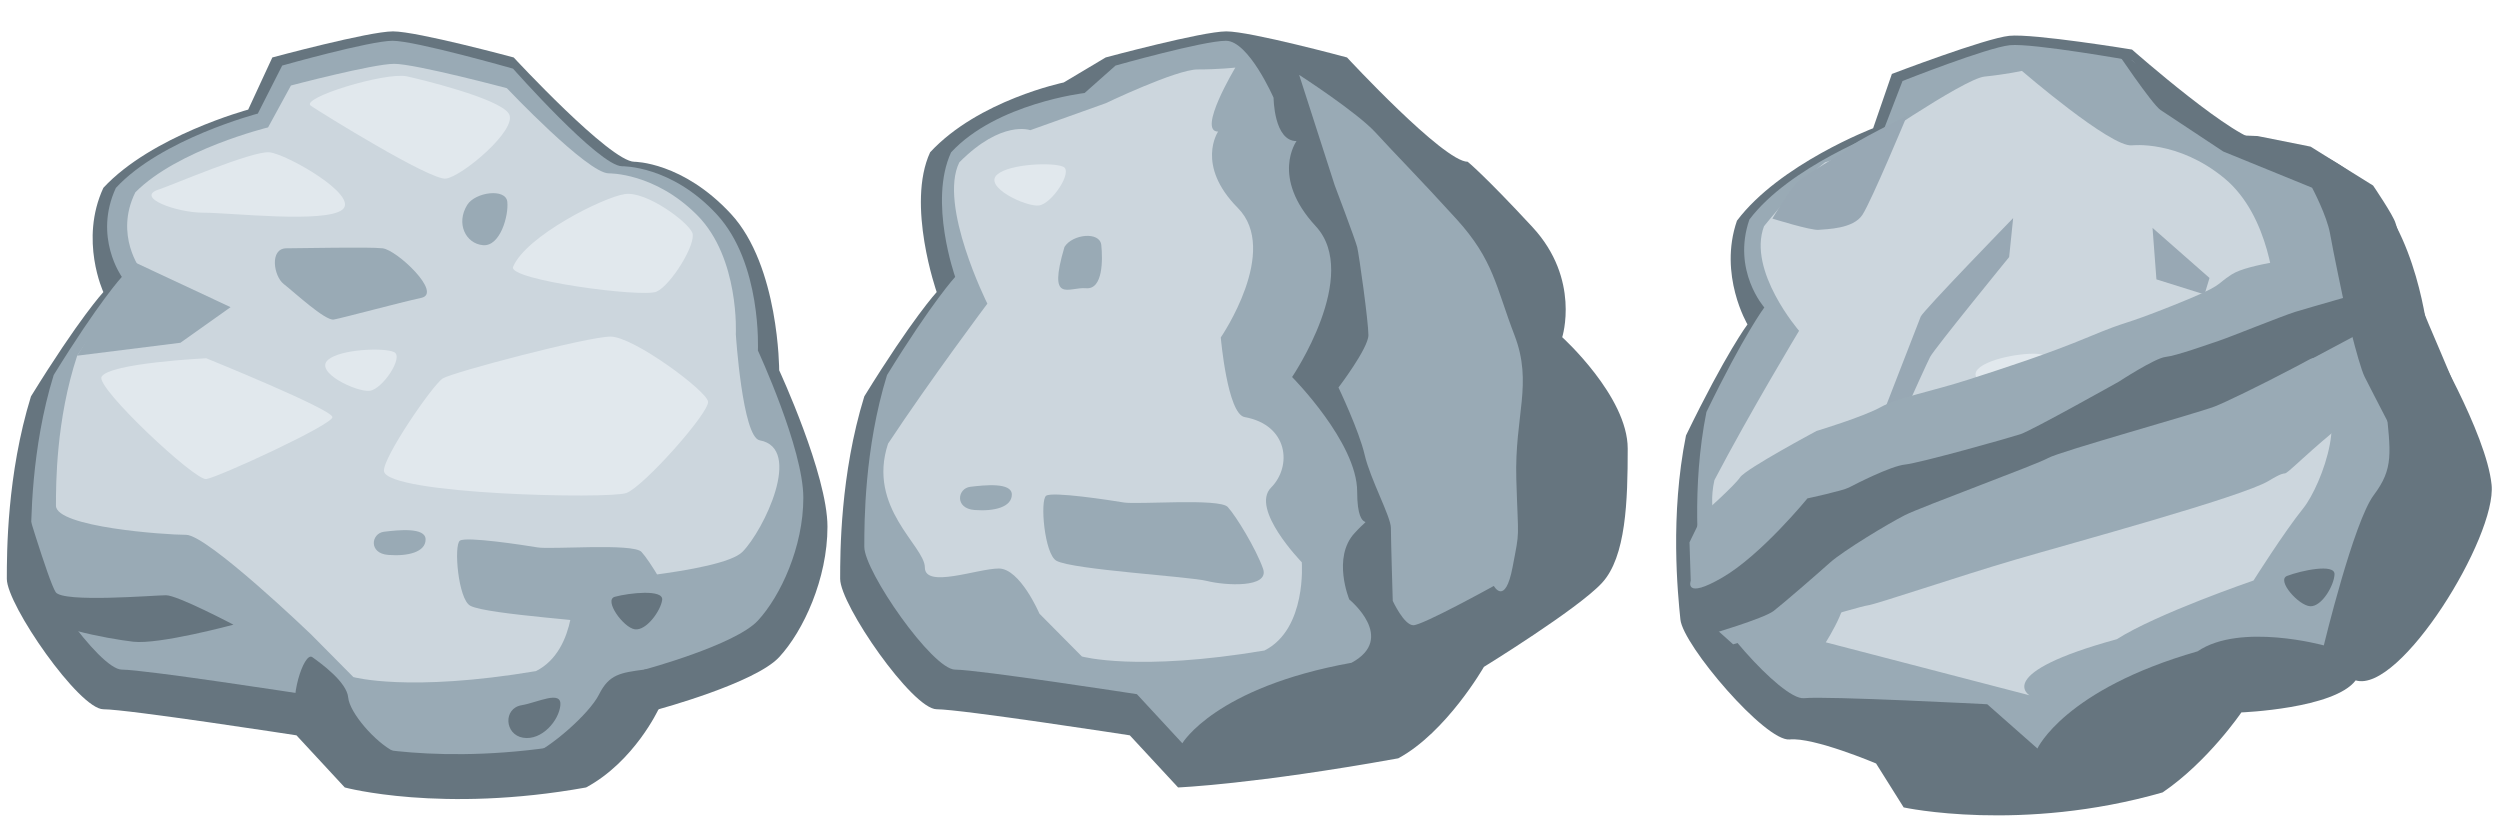 <?xml version="1.0" encoding="UTF-8" standalone="no"?>
<svg
   width="288"
   zoomAndPan="magnify"
   viewBox="0 0 288 96"
   height="96"
   preserveAspectRatio="xMidYMid"
   version="1.0"
   id="svg21"
   sodipodi:docname="Rock_Rolling.svg"
   inkscape:version="1.4 (86a8ad7, 2024-10-11)"
   xmlns:inkscape="http://www.inkscape.org/namespaces/inkscape"
   xmlns:sodipodi="http://sodipodi.sourceforge.net/DTD/sodipodi-0.dtd"
   xmlns="http://www.w3.org/2000/svg"
   xmlns:svg="http://www.w3.org/2000/svg">
  <sodipodi:namedview
     id="namedview21"
     pagecolor="#ffffff"
     bordercolor="#000000"
     borderopacity="0.25"
     inkscape:showpageshadow="2"
     inkscape:pageopacity="0.0"
     inkscape:pagecheckerboard="0"
     inkscape:deskcolor="#d1d1d1"
     inkscape:zoom="4.6370968"
     inkscape:cx="201.63478"
     inkscape:cy="57.686956"
     inkscape:window-width="1920"
     inkscape:window-height="991"
     inkscape:window-x="-9"
     inkscape:window-y="-9"
     inkscape:window-maximized="1"
     inkscape:current-layer="svg21"
     showgrid="true">
    <inkscape:grid
       id="grid1"
       units="px"
       originx="0"
       originy="0"
       spacingx="96"
       spacingy="96"
       empcolor="#0099e5"
       empopacity="0.302"
       color="#0099e5"
       opacity="0.149"
       empspacing="5"
       enabled="true"
       visible="true" />
  </sodipodi:namedview>
  <defs
     id="defs1">
    <clipPath
       id="3089119898">
      <path
         d="M 0,3.102 H 95 V 92 H 0 Z m 0,0"
         clip-rule="nonzero"
         id="path1" />
    </clipPath>
  </defs>
  <path
     fill="#66757f"
     d="m 31.373,6.619 c 0,0 11.121,-3.004 13.902,-3.004 2.781,0 13.902,3.004 13.902,3.004 0,0 11.125,12.016 13.902,12.016 0,0 5.562,0 11.125,6.004 5.559,6.008 5.559,18.02 5.559,18.02 0,0 5.562,12.016 5.562,18.02 0,6.008 -2.781,12.016 -5.562,15.02 -2.777,3.004 -13.902,6.008 -13.902,6.008 0,0 -2.781,6.004 -8.34,9.008 -16.684,3.008 -27.805,0 -27.805,0 l -5.562,-6.004 c 0,0 -19.465,-3.004 -22.246,-3.004 -2.781,0 -11.121,-12.016 -11.121,-15.02 0,-3.004 0,-12.012 2.781,-21.023 5.559,-9.012 8.34,-12.016 8.34,-12.016 0,0 -2.781,-6 0,-12.008 5.562,-6.008 16.684,-9.012 16.684,-9.012 z m 0,0"
     fill-opacity="1"
     fill-rule="nonzero"
     id="path12" />
  <path
     fill="#99aab5"
     d="m 32.509,7.553 c 0,0 10.102,-2.855 12.719,-2.855 2.617,0 13.875,3.211 13.875,3.211 0,0 9.938,11.242 12.555,11.242 0,0 5.668,-0.125 10.902,5.531 5.234,5.656 4.75,15.699 4.75,15.699 0,0 5.234,11.309 5.234,16.965 0,5.652 -2.617,11.309 -5.23,14.141 -2.617,2.828 -13.086,5.652 -13.086,5.652 0,0 -2.617,5.656 -7.852,8.484 -15.703,2.828 -26.172,0 -26.172,0 l -5.234,-5.656 c 0,0 -18.316,-2.828 -20.934,-2.828 -2.617,0 -10.469,-11.312 -10.469,-14.141 0,-2.828 0,-11.312 2.617,-19.793 5.234,-8.484 7.852,-11.309 7.852,-11.309 0,0 -3.305,-4.594 -0.688,-10.25 5.234,-5.656 16.352,-8.562 16.352,-8.562 z m 0,0"
     fill-opacity="1"
     fill-rule="nonzero"
     id="path13" />
  <path
     fill="#ccd6dd"
     d="m 33.517,9.85 c 0,0 9.449,-2.496 11.895,-2.496 2.445,0 12.977,2.805 12.977,2.805 0,0 9.293,9.812 11.738,9.812 0,0 5.301,-0.109 10.199,4.828 4.895,4.938 4.441,13.703 4.441,13.703 0,0 0.766,11.867 2.75,12.223 5.031,0.906 0.461,10.379 -1.984,12.848 -2.445,2.469 -19.492,3.57 -19.492,3.57 0,0 0.602,7.699 -4.297,10.168 -14.684,2.469 -21.035,0.688 -21.035,0.688 l -4.891,-4.934 c 0,0 -11.93,-11.453 -14.379,-11.453 -2.445,0 -14.992,-0.891 -14.992,-3.359 0,-2.469 0,-9.875 2.445,-17.277 4.895,-7.406 7.344,-9.875 7.344,-9.875 0,0 -3.09,-4.012 -0.645,-8.945 4.895,-4.938 15.293,-7.48 15.293,-7.48 z m 0,0"
     fill-opacity="1"
     fill-rule="nonzero"
     id="path14" />
  <path
     fill="#99aab5"
     d="m 15.498,30.209 11.066,5.176 -5.781,4.102 -11.887,1.488 z m 0,0"
     fill-opacity="1"
     fill-rule="nonzero"
     id="path15" />
  <path
     fill="#66757f"
     d="m 2.447,56.44 c 0,0 3.141,10.527 3.965,11.773 0.824,1.25 11.398,0.359 12.719,0.359 1.32,0 7.762,3.391 7.762,3.391 0,0 -8.59,2.32 -11.559,1.961 -2.973,-0.355 -10.703,-1.75 -11.398,-3.746 -0.699,-1.996 -1.488,-13.738 -1.488,-13.738 z m 0,0"
     fill-opacity="1"
     fill-rule="nonzero"
     id="path16" />
  <path
     fill="#e1e8ed"
     d="m 18.302,21.826 c 1.363,-0.434 10.738,-4.461 12.719,-4.281 1.984,0.176 10.41,4.992 8.426,6.602 -1.98,1.605 -12.883,0.355 -16.02,0.355 -3.137,0 -7.93,-1.785 -5.125,-2.676 z m -6.605,21.59 c 0.844,-1.598 12.059,-2.145 12.059,-2.145 0,0 14.539,5.891 14.539,6.781 0,0.895 -13.215,6.961 -14.539,7.137 C 22.435,55.365 11.037,44.662 11.697,43.416 Z m 32.543,10.883 c -0.262,-1.414 5.617,-9.992 6.773,-10.707 1.156,-0.711 16.684,-4.816 19.324,-4.816 2.641,0 11.066,6.242 11.234,7.492 0.164,1.25 -7.434,9.812 -9.418,10.527 -1.98,0.715 -27.422,0.18 -27.914,-2.496 z M 59.107,30.744 c -0.625,1.5 14.867,3.57 16.52,2.855 1.652,-0.715 4.625,-5.531 4.129,-6.781 -0.496,-1.25 -5.285,-4.82 -7.766,-4.461 -2.48,0.359 -11.398,4.82 -12.883,8.387 z M 46.884,8.799 c 1.383,0.301 10.57,2.5 11.727,4.285 1.156,1.781 -5.449,7.312 -7.27,7.492 -1.812,0.18 -14.203,-7.492 -15.523,-8.387 -1.324,-0.891 8.586,-3.926 11.066,-3.391 z m 0,0"
     fill-opacity="1"
     fill-rule="nonzero"
     id="path17" />
  <path
     fill="#66757f"
     d="m 34.33,82.666 c -1.156,-1.785 0.66,-7.672 1.652,-6.961 0.988,0.711 3.965,2.855 4.129,4.641 0.164,1.781 3.137,5.172 5.285,6.242 2.145,1.07 13.875,1.07 15.855,0.359 1.984,-0.715 6.609,-4.641 7.766,-6.961 1.156,-2.32 2.492,-2.488 5.211,-2.852 2.719,-0.359 5.344,2.359 1.633,4.57 -3.707,2.207 -7.672,6.133 -12.293,7.023 -4.625,0.895 -19.656,1.609 -22.301,0.539 -2.645,-1.07 -6.938,-6.602 -6.938,-6.602 z m 0,0"
     fill-opacity="1"
     fill-rule="nonzero"
     id="path18" />
  <path
     fill="#99aab5"
     d="m 54.173,69.779 c -1.395,-0.75 -1.914,-6.973 -1.195,-7.492 0.719,-0.516 7.414,0.52 8.969,0.777 1.551,0.258 11,-0.52 11.953,0.516 0.957,1.035 3.262,4.824 4.066,7.102 0.805,2.281 -4.422,1.938 -6.457,1.422 -2.031,-0.52 -15.422,-1.289 -17.336,-2.324 z M 33.006,28.604 c 1.816,0 9.414,-0.18 11.066,0 1.652,0.18 6.938,5.172 4.461,5.711 -2.48,0.535 -9.086,2.32 -10.078,2.496 -0.992,0.18 -4.625,-3.211 -5.781,-4.102 -1.152,-0.895 -1.648,-4.105 0.332,-4.105 z m 20.816,-4.996 c 0.918,-1.484 4.457,-1.961 4.621,-0.355 0.164,1.605 -0.824,5.172 -2.809,4.992 -1.98,-0.176 -3.137,-2.496 -1.812,-4.637 z m -9.582,37.648 c 1.648,-0.199 4.789,-0.539 4.789,0.891 0,1.43 -1.98,1.961 -4.297,1.781 -2.309,-0.176 -1.98,-2.492 -0.492,-2.672 z m 0,0"
     fill-opacity="1"
     fill-rule="nonzero"
     id="path19" />
  <path
     fill="#e1e8ed"
     d="m 37.795,41.451 c 1.445,-1.246 6.445,-1.426 7.602,-0.891 1.156,0.535 -1.32,4.281 -2.809,4.461 -1.488,0.176 -6.441,-2.145 -4.793,-3.57 z m 0,0"
     fill-opacity="1"
     fill-rule="nonzero"
     id="path20" />
  <path
     fill="#66757f"
     d="m 70.834,68.748 c 1.648,-0.445 5.613,-0.891 5.449,0.359 -0.164,1.246 -1.816,3.566 -3.141,3.391 -1.324,-0.18 -3.633,-3.391 -2.309,-3.75 z M 60.095,81.24 c 1.824,-0.305 4.625,-1.785 4.461,0 -0.164,1.781 -2.148,4.102 -4.297,3.746 -2.145,-0.355 -2.309,-3.391 -0.164,-3.746 z m 0,0"
     fill-opacity="1"
     fill-rule="nonzero"
     id="path21" />
  <path
     fill="#66757f"
     d="m 127.373,6.619 c 0,0 11.121,-3.004 13.902,-3.004 2.781,0 13.902,3.004 13.902,3.004 0,0 11.125,12.016 13.902,12.016 0,0 1.903,1.525 7.465,7.529 5.559,6.008 3.424,12.682 3.424,12.682 0,0 7.545,6.831 7.545,12.835 0,6.008 -0.189,12.473 -2.97,15.477 -2.777,3.004 -13.597,9.668 -13.597,9.668 0,0 -4.306,7.529 -9.865,10.533 -16.684,3.008 -25.365,3.355 -25.365,3.355 l -5.562,-6.004 c 0,0 -19.465,-3.004 -22.246,-3.004 -2.781,0 -11.121,-12.016 -11.121,-15.02 0,-3.004 0,-12.012 2.781,-21.023 5.559,-9.012 8.34,-12.016 8.34,-12.016 0,0 -3.536,-10.097 -0.755,-16.105 5.562,-6.008 15.39,-8.041 15.39,-8.041 z"
     fill-opacity="1"
     fill-rule="nonzero"
     id="path12-1"
     sodipodi:nodetypes="csccccscccccssccccc" />
  <path
     fill="#99aab5"
     d="m 128.51,7.553 c 0,0 10.102,-2.855 12.719,-2.855 2.617,0 5.488,6.566 5.488,6.566 0,0 0.026,4.99 2.643,4.99 0,0 -3.024,4.145 2.21,9.801 5.234,5.656 -2.722,17.377 -2.722,17.377 0,0 7.498,7.547 7.498,13.203 0,5.652 2.321,1.937 -0.292,4.769 -2.617,2.828 -0.617,7.654 -0.617,7.654 0,0 5.489,4.465 0.255,7.293 -15.703,2.828 -19.487,9.273 -19.487,9.273 l -5.234,-5.656 c 0,0 -18.316,-2.828 -20.934,-2.828 -2.617,0 -10.469,-11.312 -10.469,-14.141 0,-2.828 0,-11.312 2.617,-19.793 5.234,-8.484 7.852,-11.309 7.852,-11.309 0,0 -3.089,-8.691 -0.472,-14.347 5.234,-5.656 15.381,-6.837 15.381,-6.837 z"
     fill-opacity="1"
     fill-rule="nonzero"
     id="path13-5"
     sodipodi:nodetypes="csccscscccccssccccc" />
  <path
     fill="#ccd6dd"
     d="m 127.361,11.898 c 0,0 8.155,-3.898 10.601,-3.898 2.445,0 4.35,-0.214 4.35,-0.214 0,0 -4.431,7.373 -1.986,7.373 0,0 -2.629,3.855 2.27,8.793 4.895,4.938 -1.963,14.923 -1.963,14.923 0,0 0.766,8.817 2.75,9.173 5.031,0.906 5.493,5.652 3.048,8.12 -2.445,2.469 3.534,8.602 3.534,8.602 0,0 0.602,7.699 -4.297,10.168 -14.684,2.469 -21.035,0.688 -21.035,0.688 l -4.891,-4.934 c 0,0 -2.225,-5.199 -4.675,-5.199 -2.445,0 -8.523,2.344 -8.523,-0.125 0,-2.469 -6.685,-6.856 -4.24,-14.258 4.895,-7.406 11.441,-16.129 11.441,-16.129 0,0 -5.678,-11.344 -3.232,-16.277 4.895,-4.938 8.176,-3.707 8.176,-3.707 z"
     fill-opacity="1"
     fill-rule="nonzero"
     id="path14-2"
     sodipodi:nodetypes="cscccccsccccssccccc" />
  <path
     fill="#99aab5"
     d="m 121.708,64.603 c -1.395,-0.75 -1.914,-6.973 -1.195,-7.492 0.719,-0.516 7.414,0.52 8.969,0.777 1.551,0.258 11,-0.52 11.953,0.516 0.957,1.035 3.262,4.824 4.066,7.102 0.805,2.281 -4.422,1.938 -6.457,1.422 -2.031,-0.52 -15.422,-1.289 -17.336,-2.324 z M 111.322,27.094 C 0,0 0,0 111.322,27.094 Z m 11.306,1.354 c 0.918,-1.484 4.078,-1.822 4.242,-0.216 0.164,1.605 0.223,5.152 -1.761,4.972 -1.98,-0.176 -4.452,1.913 -2.481,-4.756 z m -10.854,27.632 c 1.648,-0.199 4.789,-0.539 4.789,0.891 0,1.43 -1.98,1.961 -4.297,1.781 -2.309,-0.176 -1.98,-2.492 -0.492,-2.672 z"
     fill-opacity="1"
     fill-rule="nonzero"
     id="path19-2"
     sodipodi:nodetypes="cccccccsscscccscc"
     style="fill:#99aab5;fill-opacity:1" />
  <path
     fill="#e1e8ed"
     d="m 114.886,20.102 c 1.445,-1.246 6.445,-1.426 7.602,-0.891 1.156,0.535 -1.32,4.281 -2.809,4.461 -1.488,0.176 -6.441,-2.145 -4.793,-3.57 z m 0,0"
     fill-opacity="1"
     fill-rule="nonzero"
     id="path20-3" />
  <path
     fill="#66757f"
     d="m 217.945,8.518 c 0,0 10.761,-4.112 13.528,-4.393 2.767,-0.281 14.135,1.584 14.135,1.584 0,0 12.282,10.831 15.045,10.55 0,0 5.534,-0.562 11.675,4.85 6.137,5.416 7.35,17.366 7.35,17.366 0,0 6.748,11.392 7.354,17.366 0.607,5.977 -10.537,24.094 -15.658,22.539 -2.46,3.269 -13.166,3.69 -13.166,3.69 0,0 -3.846,5.667 -9.073,9.216 -16.294,4.677 -29.831,1.728 -29.831,1.728 l -3.179,-5.062 c 0,0 -7.194,-3.048 -9.961,-2.767 -2.767,0.281 -12.278,-10.831 -12.581,-13.82 -0.303,-2.989 -1.213,-11.95 0.644,-21.197 4.62,-9.527 7.084,-12.796 7.084,-12.796 0,0 -3.373,-5.688 -1.213,-11.946 4.927,-6.539 15.688,-10.651 15.688,-10.651 z"
     fill-opacity="1"
     fill-rule="nonzero"
     id="path12-1-1"
     sodipodi:nodetypes="csccccscccccssccccc" />
  <path
     fill="#99aab5"
     d="m 219.17,9.332 c 0,0 9.762,-3.861 12.365,-4.125 2.604,-0.264 14.128,1.793 14.128,1.793 0,0 11.022,10.181 13.626,9.917 0,0 5.626,-0.697 11.405,4.402 5.779,5.099 6.311,15.139 6.311,15.139 0,0 -2.736,4.491 -2.165,10.119 0.571,5.623 0.935,7.37 -1.378,10.452 -2.318,3.078 -5.759,17.321 -5.759,17.321 0,0 -9.62,-2.659 -14.542,0.684 -15.337,4.4 -18.45,11.194 -18.45,11.194 l -5.779,-5.099 c 0,0 -18.508,-0.964 -21.112,-0.699 -2.604,0.264 -11.558,-10.197 -11.843,-13.011 -0.286,-2.814 -1.143,-11.255 0.605,-19.956 4.351,-8.97 6.669,-12.044 6.669,-12.044 0,0 -3.752,-4.236 -1.719,-10.128 4.636,-6.156 15.403,-10.17 15.403,-10.17 z"
     fill-opacity="1"
     fill-rule="nonzero"
     id="path13-5-6"
     sodipodi:nodetypes="csccscscccccssccccc" />
  <path
     fill="#ccd6dd"
     d="m 213.869,17.597 c 0,0 12.317,-8.528 14.75,-8.775 2.433,-0.247 4.307,-0.653 4.307,-0.653 0,0 10.236,8.824 12.669,8.577 0,0 5.263,-0.644 10.635,3.773 5.368,4.418 5.803,13.184 5.803,13.184 0,0 1.96,11.729 3.97,11.882 5.097,0.393 1.507,10.279 -0.677,12.982 -2.183,2.703 -5.721,8.308 -5.721,8.308 0,0 -11.117,3.809 -15.741,6.76 -14.359,3.939 -10.064,6.464 -10.064,6.464 l -23.468,-6.102 c 0,0 3.754,-5.914 1.317,-5.666 -2.433,0.247 -8.242,3.193 -8.492,0.737 -0.249,-2.456 -7.343,-6.146 -5.658,-13.757 4.121,-7.863 9.754,-17.202 9.754,-17.202 0,0 -5.973,-6.894 -4.039,-12.049 4.371,-5.407 7.037,-7.366 7.037,-7.366 z"
     fill-opacity="1"
     fill-rule="nonzero"
     id="path14-2-8"
     sodipodi:nodetypes="cscccccsccccssccccc" />
  <path
     fill="#e1e8ed"
     d="m 227.852,42.523 c 1.312,-1.386 6.268,-2.069 7.473,-1.654 1.204,0.416 -0.881,4.393 -2.344,4.722 -1.463,0.325 -6.625,-1.483 -5.129,-3.068 z m 0,0"
     fill-opacity="1"
     fill-rule="nonzero"
     id="path20-3-6" />
  <path
     fill="#66757f"
     d="m 263.479,66.343 c 1.595,-0.61 5.495,-1.453 5.458,-0.193 -0.037,1.256 -1.447,3.732 -2.782,3.69 -1.336,-0.045 -3.957,-3.006 -2.676,-3.498 z m -9.422,13.513 c 1.784,-0.487 4.421,-2.243 4.438,-0.451 0.017,1.789 -1.723,4.298 -3.897,4.161 -2.169,-0.137 -2.639,-3.14 -0.542,-3.71 z m 0,0"
     fill-opacity="1"
     fill-rule="nonzero"
     id="path21-2-1" />
  <path
     style="fill:#98a8b4;fill-opacity:1;paint-order:stroke fill markers"
     d="m 231.916,25.123 c 0,0 -10.408,10.713 -10.65,11.35 -0.242,0.638 -6.076,15.638 -6.076,15.638 0,0 -0.31,6.009 -0.083,5.22 0.226,-0.789 6.729,-15.244 7.244,-16.216 0.514,-0.972 9.102,-11.5 9.102,-11.5 z"
     id="path2" />
  <path
     style="fill:#98a8b4;fill-opacity:1;paint-order:stroke fill markers"
     d="m 227.991,58.935 c 0,0 8.507,-3.776 9.265,-3.853 0.759,-0.077 4.674,0.752 4.674,0.752 0,0 2.795,1.862 -2.271,3.296 -5.066,1.434 -9.723,2.366 -11.24,2.52 -1.517,0.154 -0.429,-2.715 -0.429,-2.715 z"
     id="path3" />
  <path
     style="fill:#98a8b4;fill-opacity:1;paint-order:stroke fill markers"
     d="m 247.971,26.252 0.449,5.932 5.541,1.737 0.574,-1.898 z"
     id="path4" />
  <path
     style="fill:#98a8b4;fill-opacity:1;paint-order:stroke fill markers"
     d="m 204.179,25.18 c 0,0 4.433,1.389 5.343,1.297 0.91,-0.092 3.975,-0.097 5.035,-1.737 1.06,-1.64 5.127,-11.403 5.127,-11.403 0,0 -6.277,3.09 -6.822,3.758 -0.545,0.668 -4.912,2.951 -5.881,3.969 -0.97,1.018 -2.801,4.116 -2.801,4.116 z"
     id="path5" />
  <path
     style="fill:#98a8b4;fill-opacity:1;paint-order:stroke fill markers"
     d="m 210.092,62.285 0.671,2.078 4.474,-1.221 -2.597,-1.422 z"
     id="path6" />
  <path
     style="fill:#e1e8ed;fill-opacity:1;paint-order:stroke fill markers"
     d="m 252.022,46.533 -0.538,5.266 c 0,0 5.312,0.993 6.055,0.765 0.743,-0.229 4.351,-2.434 4.351,-2.434 l -7.759,-3.964 -3.489,0.354 z"
     id="path7" />
  <path
     style="fill:#99aab5;fill-opacity:1;paint-order:stroke fill markers"
     d="M 149.663,8.626 153.76,21.35 c 0,0 2.372,6.254 2.588,7.117 0.216,0.863 1.294,8.626 1.294,10.136 0,1.51 -3.45,6.038 -3.45,6.038 0,0 2.372,4.96 3.019,7.763 0.647,2.803 3.019,7.117 3.019,8.41 0,1.294 0.216,8.41 0.216,8.41 0,0 1.294,2.803 2.372,2.803 1.078,0 9.273,-4.529 9.273,-4.529 0,0 1.294,2.372 2.157,-2.157 0.863,-4.529 0.647,-2.803 0.431,-10.136 -0.216,-7.332 1.941,-10.998 -0.216,-16.605 -2.157,-5.607 -2.372,-8.626 -6.685,-13.37 -4.313,-4.744 -7.117,-7.548 -9.273,-9.92 -2.157,-2.372 -8.842,-6.685 -8.842,-6.685 z"
     id="path8" />
  <path
     style="fill:#66757f;fill-opacity:1;paint-order:stroke fill markers"
     d="m 197.362,72.774 c 0.846,-2.232 10.727,-10.592 10.727,-10.592 0,0 16.054,-9.447 19.436,-10.863 3.382,-1.416 10.918,-4.174 13.346,-4.42 2.427,-0.246 12.271,-2.932 14.364,-3.451 2.093,-0.519 10.327,-3.961 11.662,-4.403 1.335,-0.442 5.938,-6.427 6.651,-6.959 0.712,-0.532 3.428,-0.961 3.428,-0.961 0,0 1.128,3.564 -0.114,4.916 -1.242,1.352 3.14,-0.779 -2.834,2.28 -5.974,3.059 -3.575,4.041 -11.464,4.842 -7.889,0.801 -6.403,0.343 -9.815,1.456 -3.412,1.113 -6.537,2.043 -13.801,4.466 -7.264,2.423 -9.283,2.169 -12.785,3.904 -3.502,1.735 -3.276,0.946 -7.506,3.061 -4.23,2.115 -12.635,12.931 -14.348,14.178 -1.713,1.247 -3.911,2.236 -4.639,2.617 -0.728,0.38 -2.306,-0.072 -2.306,-0.072 z"
     id="path9" />
  <path
     style="fill:#99aab5;fill-opacity:1;paint-order:stroke fill markers"
     d="m 199.656,74.227 c 0,0 14.575,-4.392 15.485,-4.484 0.91,-0.092 10.54,-3.369 16.941,-5.245 6.4,-1.876 26.239,-7.262 29.271,-9.102 3.032,-1.841 0.653,0.394 3.881,-2.54 3.228,-2.933 5.925,-5.046 6.774,-5.746 0.849,-0.699 4.439,-4.589 4.439,-4.589 l 1.706,-5.844 c 0,0 -1.928,-0.877 -2.641,-0.345 -0.712,0.532 -9.006,4.899 -9.006,4.899 l -7.979,1.423 c 0,0 -10.846,1.867 -11.998,2.597 -1.152,0.73 -9.797,3.14 -11.42,3.765 -1.623,0.625 -10.813,3.703 -14.436,5.757 -3.623,2.054 -12.205,6.604 -12.75,7.272 -0.545,0.668 -4.316,5.803 -4.846,6.623 -0.53,0.82 -5.107,4.044 -5.107,4.044 z"
     id="path10" />
  <path
     style="fill:#66757f;fill-opacity:1;paint-order:stroke fill markers"
     d="m 195.836,66.798 c 0,0 9.225,-10.286 12.956,-11.278 3.731,-0.992 21.688,-6.8 26.995,-8.871 5.308,-2.072 9.867,-6.979 15.298,-7.837 5.431,-0.858 12.271,-2.932 14.333,-3.754 2.062,-0.822 9.582,-5.264 9.582,-5.264 0,0 1.625,0.908 1.702,1.666 0.077,0.759 -1.057,3.173 -3.284,5.391 -2.227,2.219 -16.085,9.143 -18.299,9.981 -2.214,0.838 -17.866,5.186 -19.17,5.931 -1.304,0.745 -14.603,5.621 -16.499,6.58 -1.895,0.959 -7.095,4.092 -8.641,5.475 -1.546,1.383 -5.349,4.681 -6.486,5.563 -1.137,0.882 -7.537,2.758 -7.537,2.758 z"
     id="path11" />
  <path
     style="fill:#99aab5;fill-opacity:1;paint-order:stroke fill markers"
     d="m 276.515,28.106 c 0,0 -7.344,0.132 -9.406,0.955 -2.062,0.822 -7.994,1.271 -10.011,2.549 -2.016,1.278 -0.651,1.139 -6.838,3.606 -6.187,2.467 -4.747,1.555 -9.599,3.58 -4.852,2.025 -9.751,3.596 -13.906,4.937 -4.155,1.341 -8.069,2.045 -10.101,3.171 -2.032,1.126 -7.385,2.742 -7.385,2.742 0,0 -8.142,4.352 -8.808,5.339 -0.666,0.987 -4.182,4.103 -4.182,4.103 l -1.649,3.386 0.143,4.43 c 0,0 -0.846,2.232 3.641,-0.37 4.487,-2.601 9.803,-9.119 9.803,-9.119 0,0 4.05,-0.871 4.778,-1.251 0.728,-0.38 4.806,-2.48 6.475,-2.65 1.669,-0.169 11.952,-3.053 13.287,-3.495 1.335,-0.442 11.34,-6.056 11.34,-6.056 0,0 4.169,-2.722 5.382,-2.845 1.214,-0.123 4.762,-1.403 6.097,-1.845 1.335,-0.442 7.37,-2.894 8.856,-3.351 1.486,-0.457 8.19,-2.364 8.19,-2.364 l 2.212,-2.37 1.517,-0.154 z"
     id="path22" />
  <path
     style="fill:#66757f;fill-opacity:1;paint-order:stroke fill markers"
     d="m 243.57,5.547 c 0,0 4.334,6.457 5.321,7.123 0.987,0.666 7.23,4.784 7.23,4.784 l 10.233,4.172 c 0,0 1.704,3.199 2.072,5.308 0.367,2.109 1.544,7.66 1.544,7.66 0,0 1.65,7.19 2.426,8.797 0.776,1.607 4.93,9.309 4.84,9.931 -0.09,0.622 4.262,8.764 4.262,8.764 0,0 1.751,-15.965 1.492,-17.011 -0.26,-1.047 -3.624,-8.522 -3.868,-9.417 -0.244,-0.895 -2.912,-9.054 -3.156,-9.949 -0.244,-0.895 -2.586,-4.336 -2.586,-4.336 l -7.199,-4.48 -6.101,-1.22 -2.155,-0.088 z"
     id="path23" />
</svg>
